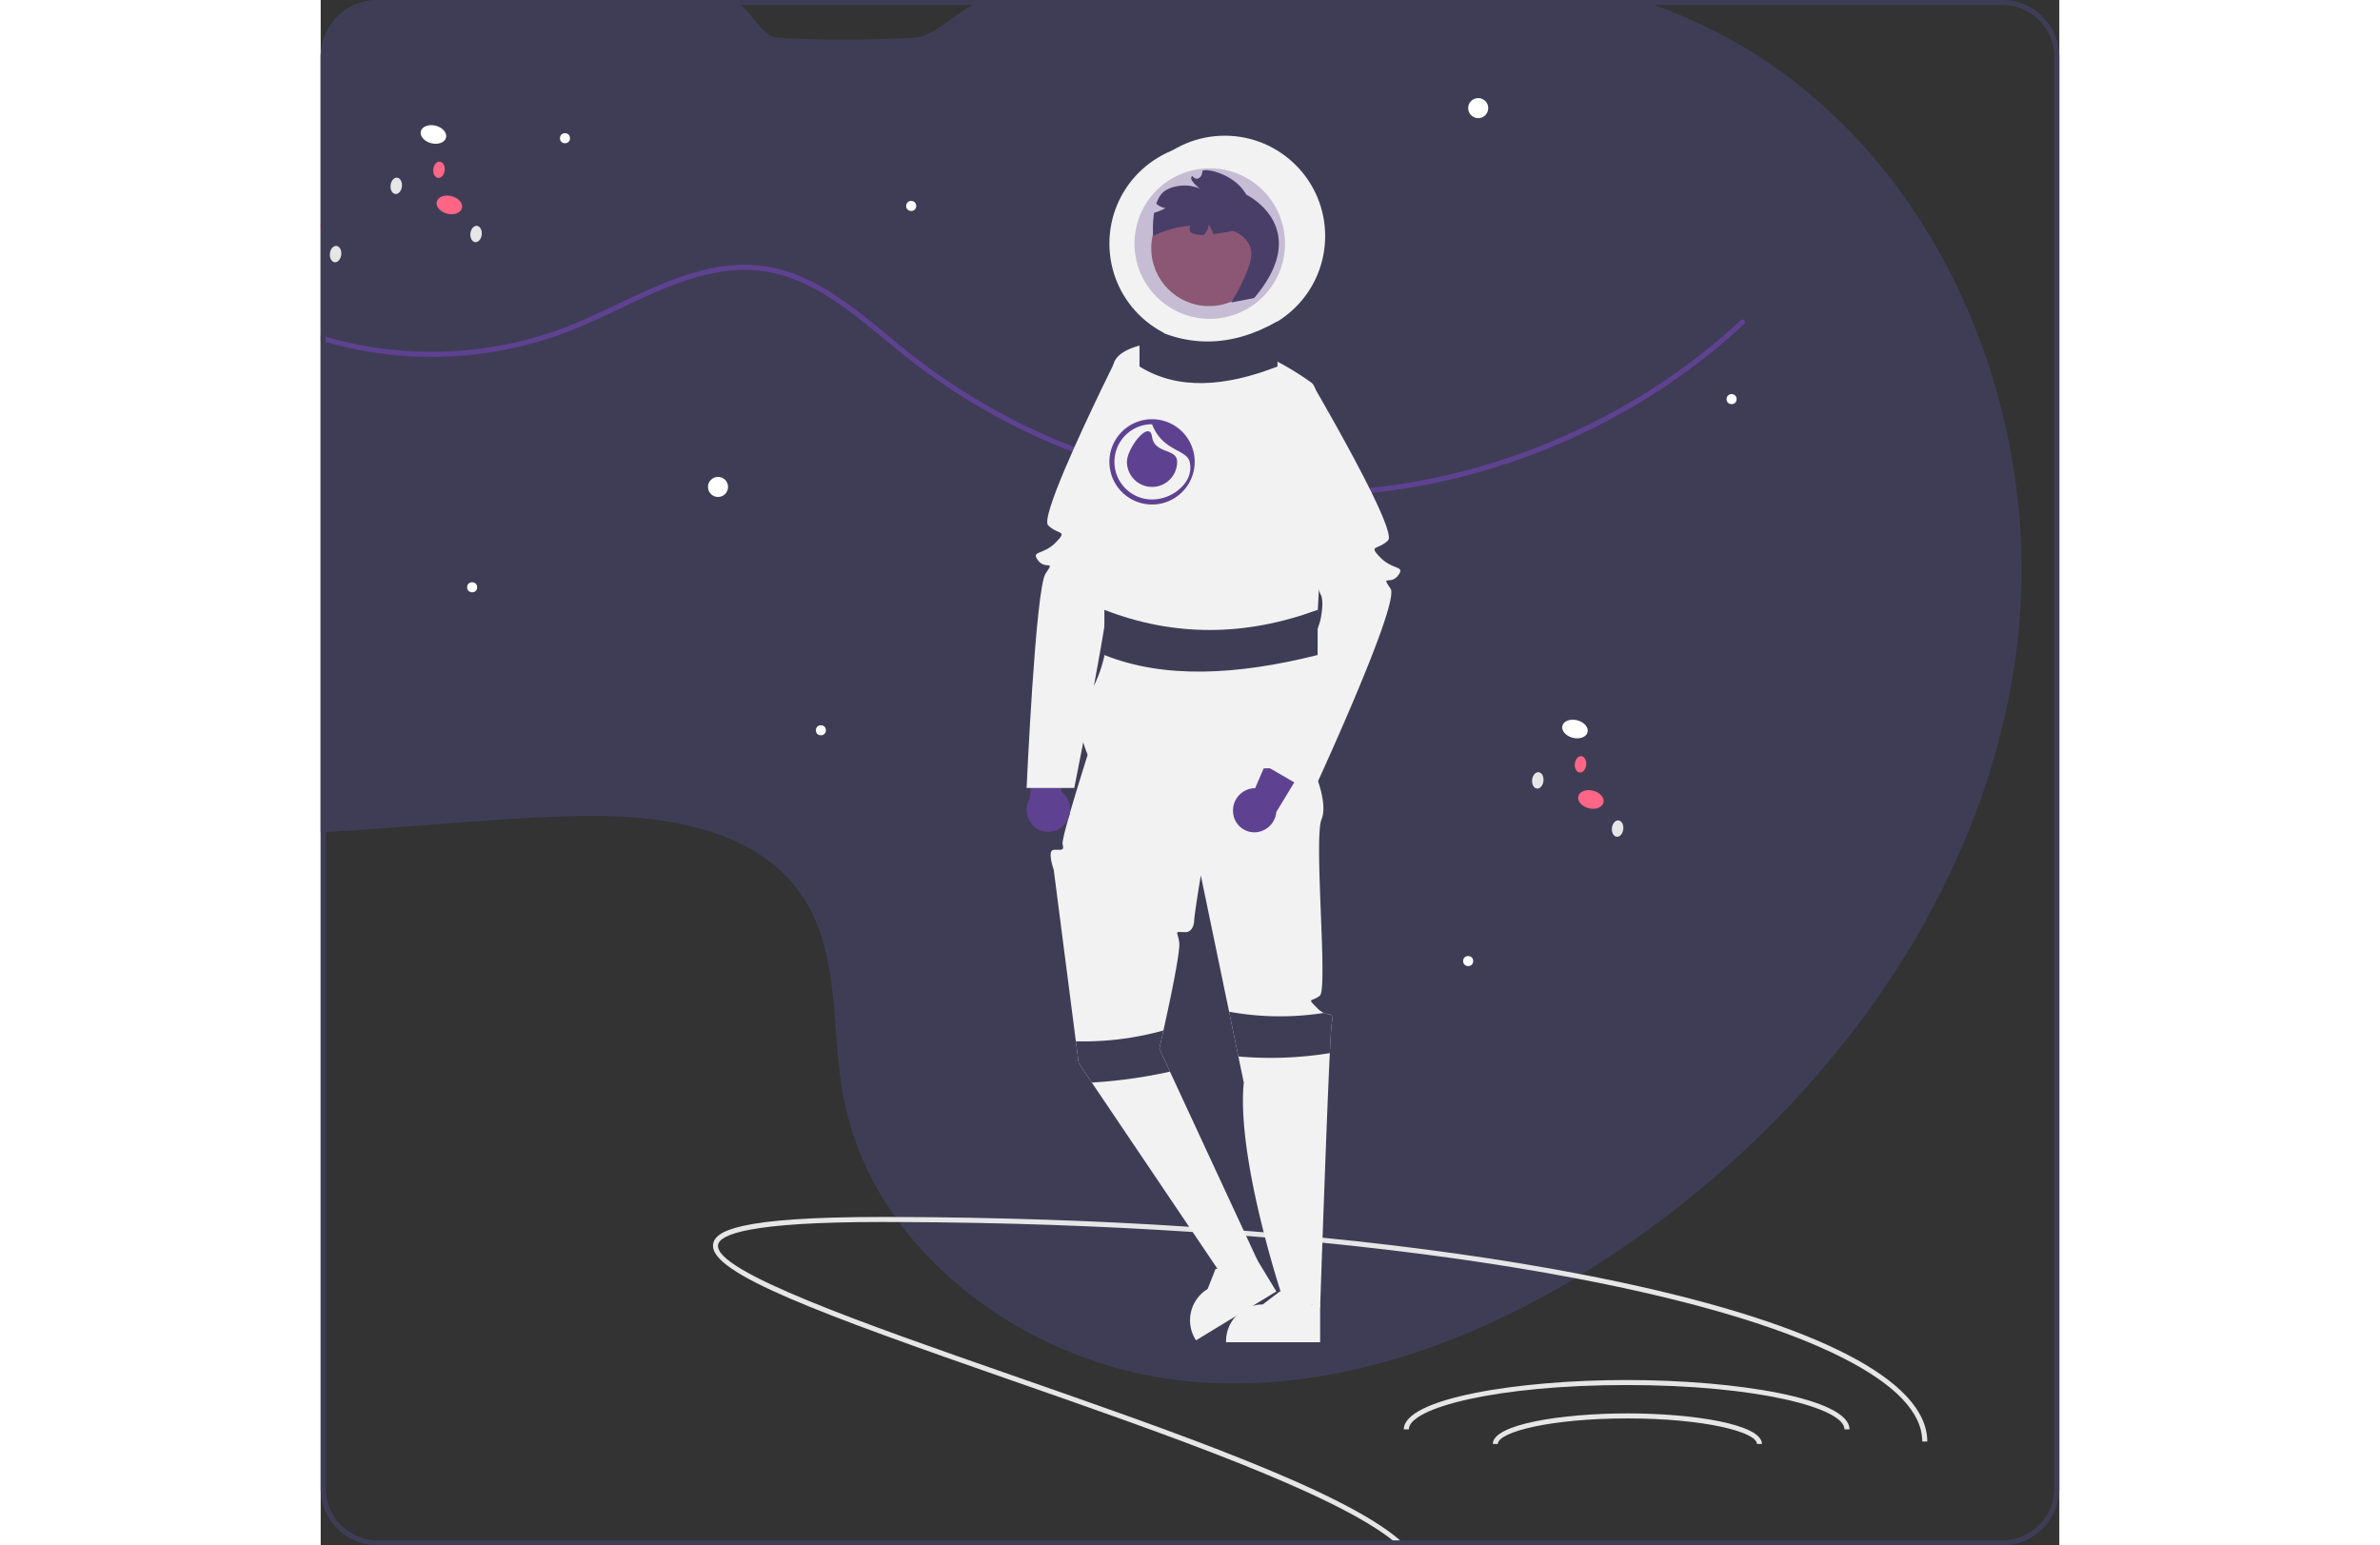 <svg xmlns="http://www.w3.org/2000/svg" data-name="Layer 1" width="693" height="450" viewBox="0 0 693 616" xmlns:xlink="http://www.w3.org/1999/xlink"><rect x="0" y="0" width="693" height="616" fill="#333333" stroke="none"/><path d="M929.6,399.75c-11.9,96.32-74.08,181.71-153.68,237.23q-9.69,6.765-19.86,12.98c-.85.52-1.7,1.04-2.55,1.55-47.3,28.38-101.49,46.56-155.93,40.89-44.23-4.6-87.66-28.13-113.58-63.28-.49-.66-.98-1.34-1.45-2.01a121.428,121.428,0,0,1-20.96-49.22c-4.66-26.29-1.04-55.36-15.52-77.79-18.78-29.1-59-33.84-93.61-32.75-32.35,1.01-64.65,4.51-96.96,6.33-.66.04-1.33.07-2,.11V164.69A22.717,22.717,0,0,1,276.19,142H416.92c6.81.89,11.63,14.55,18.42,15q4.41.3,8.81.48c15.43.64,30.84.37,46.23-.48,8.99-.49,19.98-14.18,28.96-15H779.2c1.94.64,3.86,1.31,5.78,2a214.757,214.757,0,0,1,24.2,10.44C895.74,198.33,941.5,303.43,929.6,399.75Z" transform="translate(-253.5 -142)" fill="#3f3d56"/><path d="M820.89,271.14c-40.29,37.5-93.66,61.56-148.48,67.33q-8.07.855-16.18,1.17c-1.2.05-2.4.08-3.61.11-1.96.05-3.93.07-5.89.07q-3.525,0-7.05-.1a255.884,255.884,0,0,1-40.52-4.43c-.49-.1-.97-.19-1.46-.29q-3.165-.615-6.31-1.32-6.03-1.335-12-2.96c-1.29-.35-2.58-.71-3.87-1.09-1.85-.53-3.69-1.09-5.53-1.66-.69-.22-1.38-.43-2.07-.66q-1.05-.33-2.1-.69-6.405-2.1-12.7-4.56a255.242,255.242,0,0,1-66.37-37.91c-2.78-2.21-5.6-4.53-8.32-6.78-14.62-12.06-29.74-24.53-48.17-27.25-19.9-2.93-39.02,6.13-57.5,14.89-6.27,2.97-12.75,6.04-19.16,8.61a152.671,152.671,0,0,1-98.1,4.69c-.67-.18-1.34-.38-2-.58v-2.09c.66.2,1.33.4,2,.59a150.753,150.753,0,0,0,97.36-4.47c6.35-2.54,12.81-5.6,19.05-8.56,18.75-8.89,38.14-18.08,58.64-15.06,18.98,2.8,34.32,15.45,49.15,27.69,2.72,2.24,5.53,4.56,8.29,6.76a253.092,253.092,0,0,0,65.94,37.65h.01c4.02,1.56,8.09,3.03,12.18,4.39.59.19,1.18.38,1.77.58.66.21,1.33.42,1.99.63q2.535.81,5.08,1.54,2.49.75,5.01,1.42h.01q6.45,1.755,12.98,3.17c1.97.44,3.94.84,5.93,1.22.43.09.87.17,1.31.25a252.999,252.999,0,0,0,38.86,4.26h.01q6.795.21,13.57.05c1.18-.03,2.35-.07,3.52-.11q7.665-.3,15.31-1.08h.01c54.65-5.59,107.89-29.51,148.05-66.89a1.001,1.001,0,0,1,1.36,1.47Z" transform="translate(-253.5 -142)" fill="#5e4291"/><path d="M253.81,232.94a2.31,2.31,0,0,1-.31.72v-2.79A2.819,2.819,0,0,1,253.81,232.94Z" transform="translate(-253.5 -142)" fill="#ff6584"/><ellipse cx="259.439" cy="243.279" rx="3.272" ry="2.276" transform="translate(-264.646 332.098) rotate(-83.624)" fill="#e6e6e6"/><ellipse cx="262.222" cy="264.487" rx="3.272" ry="2.276" transform="translate(-283.248 353.717) rotate(-83.624)" fill="#3f3d56"/><ellipse cx="753.442" cy="432.594" rx="3.601" ry="5.177" transform="translate(-104.484 914.679) rotate(-75.779)" fill="#fff"/><ellipse cx="719.599" cy="432.376" rx="3.601" ry="5.177" transform="translate(-129.802 881.708) rotate(-75.779)" fill="#3f3d56"/><ellipse cx="759.793" cy="460.673" rx="3.601" ry="5.177" transform="translate(-126.911 942.016) rotate(-75.779)" fill="#ff6584"/><ellipse cx="770.439" cy="472.279" rx="3.272" ry="2.276" transform="translate(-37.974 1043.508) rotate(-83.624)" fill="#e6e6e6"/><ellipse cx="773.222" cy="493.487" rx="3.272" ry="2.276" transform="translate(-56.577 1065.126) rotate(-83.624)" fill="#3f3d56"/><ellipse cx="738.622" cy="453.071" rx="3.272" ry="2.276" transform="translate(-47.169 994.812) rotate(-83.624)" fill="#e6e6e6"/><ellipse cx="755.653" cy="446.673" rx="3.272" ry="2.276" transform="translate(-25.67 1006.051) rotate(-83.624)" fill="#ff6584"/><ellipse cx="734.671" cy="429.386" rx="3.272" ry="2.276" transform="translate(-27.143 969.831) rotate(-83.624)" fill="#3f3d56"/><ellipse cx="298.442" cy="195.594" rx="3.601" ry="5.177" transform="translate(-217.973 294.842) rotate(-75.779)" fill="#fff"/><ellipse cx="264.599" cy="195.376" rx="3.601" ry="5.177" transform="translate(-243.291 261.871) rotate(-75.779)" fill="#3f3d56"/><ellipse cx="304.793" cy="223.673" rx="3.601" ry="5.177" transform="translate(-240.4 322.179) rotate(-75.779)" fill="#ff6584"/><ellipse cx="315.439" cy="235.279" rx="3.272" ry="2.276" transform="translate(-206.914 380.64) rotate(-83.624)" fill="#e6e6e6"/><ellipse cx="318.222" cy="256.487" rx="3.272" ry="2.276" transform="translate(-225.516 402.259) rotate(-83.624)" fill="#3f3d56"/><ellipse cx="283.622" cy="216.071" rx="3.272" ry="2.276" transform="translate(-216.109 331.945) rotate(-83.624)" fill="#e6e6e6"/><ellipse cx="300.653" cy="209.673" rx="3.272" ry="2.276" transform="translate(-194.609 343.183) rotate(-83.624)" fill="#ff6584"/><ellipse cx="279.671" cy="192.386" rx="3.272" ry="2.276" transform="translate(-196.082 306.964) rotate(-83.624)" fill="#3f3d56"/><circle cx="158.373" cy="194.095" r="4" fill="#fff"/><circle cx="60.373" cy="234.095" r="2" fill="#fff"/><circle cx="457.373" cy="383.095" r="2" fill="#fff"/><circle cx="199.373" cy="291.095" r="2" fill="#fff"/><circle cx="235.373" cy="82.095" r="2" fill="#fff"/><circle cx="562.373" cy="159.095" r="2" fill="#fff"/><circle cx="97.373" cy="55.095" r="2" fill="#fff"/><circle cx="461.373" cy="43.095" r="4" fill="#fff"/><path d="M893.87,716.6h-2c0-11.54-10.81-22.83-32.14-33.56-20.87-10.5-50.79-19.94-88.91-28.05q-8.46-1.8-17.31-3.48c-30.52-5.8-64.43-10.55-100.75-14.16q-11.265-1.125-22.85-2.09c-2.5-.22-5.02-.42-7.55-.63q-10.545-.825-21.31-1.54c-37.46-2.48-76.79-3.83-117.05-3.97-2.37-.02-4.75-.02-7.13-.02-52.43,0-64.27,4.95-64.97,9.11-1.79,10.52,58.85,31.65,117.49,52.1C594.3,712.93,661.01,736.19,683.73,756c.77.67,1.49,1.34,2.16,2h-2.75c-.73-.66-1.52-1.33-2.36-2C656.79,736.84,589.5,713.38,528.73,692.19c-74.94-26.12-120.77-42.72-118.81-54.32.85-5.02,9.23-10.77,66.95-10.77,1.89,0,3.79,0,5.68.01,40.25.11,79.58,1.43,117.08,3.89q10.995.705,21.77,1.56c2.67.21,5.33.42,7.98.65q11.88.99,23.45,2.14c37.28,3.7,72.05,8.6,103.23,14.61q7.74,1.5,15.18,3.08C850.32,669.86,893.87,692.43,893.87,716.6Z" transform="translate(-253.5 -142)" fill="#e6e6e6"/><path d="M862.873,711.779h-2c0-8.54-34.888-17.684-86.825-17.684-51.936,0-86.824,9.144-86.824,17.684h-2c0-12.321,45.162-19.684,88.824-19.684S862.873,699.458,862.873,711.779Z" transform="translate(-253.5 -142)" fill="#e6e6e6"/><path d="M827.976,717.595h-2c0-4.823-21.207-10.198-51.637-10.198s-51.637,5.375-51.637,10.198h-2c0-7.923,27.635-12.198,53.637-12.198S827.976,709.672,827.976,717.595Z" transform="translate(-253.5 -142)" fill="#e6e6e6"/><circle cx="360.373" cy="94.095" r="40" fill="#f2f2f2"/><circle cx="354.373" cy="97.095" r="40" fill="#f2f2f2"/><path d="M651.872,677.04,614.38,677.039V676.565a14.594,14.594,0,0,1,14.593-14.593h.001l6.848-5.196L648.6,661.973l3.273 0Z" transform="translate(-253.5 -142)" fill="#f2f2f2"/><path d="M634.419,656.791l-32.033,19.483-.246-.405a14.594,14.594,0,0,1,4.884-20.051l.001-0,3.151-7.998,13.617-2.201,2.796-1.701Z" transform="translate(-253.5 -142)" fill="#f2f2f2"/><path d="M656.443,550.565c-.17,1.2-.42,5.28-.71,11.22-1.41,28.8-3.86,101.31-3.86,101.31l-15.27-4.75s-18.16-54.78-15.16-84.78l-2.16-10.44-3.7-17.84v-.01l-11.27-54.33s-2.47,14.72-2.67,18.17-2.2,4.45-3.2,4.45c-5.01,0-3.47-.89-2.74,4.06.53,3.56-3.81,23.97-6.29,35.13-.96,4.34-1.64,7.28-1.64,7.28l4.24,9.14,35.15,75.8-13.29,7.12-53.02-78.58-5.23-7.75-1.12-8.69-8.82-68.37s-2.75-7.73,0-7.93c2.76-.21,4.32.66,3.54-2.27-.78-2.94,15.22-51.94,15.22-51.94l83,18s8.18,16.26,5,24c-3.19,7.74,2.61,67.68-.7,70.34-3.3,2.66-5.43.53-.87,5.1a8.386,8.386,0,0,0,2.43,1.76C656.123,547.045,657.243,544.965,656.443,550.565Z" transform="translate(-253.5 -142)" fill="#f2f2f2"/><circle cx="354.113" cy="98.96" r="23.056" fill="#a0616a"/><path d="M625.58,260.816l-9.14,1.75s8.5-13.72,8-20c-.5-6.28-7.34-8.53-7.34-8.53s-3.79.82-7.78,1.28a20.061,20.061,0,0,0-1.85-3.85,6.716,6.716,0,0,1-1.96,4.14,10.935,10.935,0,0,1-4.33-.5c-1.58-.72-1.55-1.97-1.03-3.14a41.624,41.624,0,0,0-14.82,4.07,40.899,40.899,0,0,1,.35-9.2c.22-.06.44-.13.66-.2a20.414,20.414,0,0,0,3.92-1.71,6.752,6.752,0,0,1-3.7-1.74c.84-2.46,2.18-4.59,4.29-5.63a15.815,15.815,0,0,1,13.13-.35s-4.89-3.57-3.09-5.03c.12.12.24.23.37.34.17.14.36.29.54.43,1.11.9,2.77-.37,2.99-1.73a4.586,4.586,0,0,1,.1-.51c.03-.14.07-.28.11-.41a3.394,3.394,0,0,1,.12-.34c3.33-.8,13.4,2.45,17.27,9.61C622.39,219.566,649.44,232.566,625.58,260.816Z" transform="translate(-253.5 -142)" fill="#3f3d56"/><path d="M617.228,466.376a8.934,8.934,0,0,1,7.321-10.083,8.571,8.571,0,0,1,1.413-.103l24.107-55.982L666.606,412.624l-32.198,53.034a8.909,8.909,0,0,1-7.366,8.003,8.526,8.526,0,0,1-9.78-7.053Q617.243,466.492,617.228,466.376Z" transform="translate(-253.5 -142)" fill="#5e4291"/><path d="M549.697,470.94a8.934,8.934,0,0,0-.006-12.461,8.571,8.571,0,0,0-1.084-.913l13.355-59.471-20.677.341-5.074,61.835a8.909,8.909,0,0,0,1.264,10.803,8.526,8.526,0,0,0,12.057.033Q549.616,471.024,549.697,470.94Z" transform="translate(-253.5 -142)" fill="#5e4291"/><path d="M682.943,371.385c-3,4-7-.51-3,5.25,2.75,3.96-13.01,41.08-23.1,63.82-4.56,10.29-7.97,17.64-7.97,17.64l-17.01-9.85-1.99-1.15s15.6-39.26,20.62-53.37c.83-2.34,1.38-3.99,1.51-4.65.94-4.69,1.06-8.71,0-10.2a13.905,13.905,0,0,1-.64-1.71c-2.01-5.89-8.13-25.78-13.86-44.59-1.67-5.52-3.32-10.94-4.82-15.89-3.85-12.71-6.74-22.3-6.74-22.3l23,1s.38.64,1.05,1.8c1.6,2.76,4.88,8.45,8.68,15.29,2.74,4.92,5.76,10.45,8.61,15.89,7.26,13.84,13.51,27.17,11.66,29.02-4,4-8.09,1.73-3.05,6.86C680.943,369.385,685.943,367.385,682.943,371.385Z" transform="translate(-253.5 -142)" fill="#f2f2f2"/><path d="M655.44,424.566c-6-5.94-4.89-33.01-4.89-33.01s5.97-90.9-2.11-96.99a112.674,112.674,0,0,0-17.76-10.49c-.36-.16-.55-.25-.55-.25l-5.16-14.55-31.79-1.65-5.55,10.78s-.87.06-2.23.25c-5.08.7-17.02,3.18-15.96,10.91,1.34,9.8-8.12,69.99-11,73s-2.12,14.01,5,21,2,26-3,34a27.385,27.385,0,0,0-3.96,16.34s3.96,21.66,13.96,14.66c3.81-2.67,9.22-3.01,15.73-2.52.063.005.132.013.196.018l-.196.982c9.04.67,20.21,2.94,32.16,2.81l-.354-1.005c.119-.001.235.006.354.005,2.02-.02,4.05-.11,6.11-.29,17.82-1.55,25.69,3.35,28-2C654.75,441.216,661.44,430.506,655.44,424.566Z" transform="translate(-253.5 -142)" fill="#f2f2f2"/><circle cx="354.373" cy="97.095" r="30" fill="#5e4291" opacity="0.3"/><path d="M593.443,284.385s-4.56,15.14-9.87,32.61c-1.67,5.5-3.42,11.23-5.12,16.8-5.55,18.11-10.61,34.43-11.08,35.08-1.06,1.49-.93,5.51,0,10.2.19.94-.24,4.6-1.05,9.85-1.06,6.89-2.77,16.51-4.59,26.33-1.45,7.85-2.97,15.82-4.28,22.61-2.05,10.54-3.58,18.23-3.58,18.23h-19s3.57-79.71,7.57-85.46c4-5.76,0-1.25-3-5.25s2-2,7.04-7.14c5.04-5.13.96-2.86-3.04-6.86-1.48-1.48,1.83-10.91,6.59-22.2,2.22-5.24,4.75-10.89,7.25-16.33,5.17-11.23,10.24-21.56,12.25-25.64,0-.01.01-.02.01-.03l.9-1.8Z" transform="translate(-253.5 -142)" fill="#f2f2f2"/><path d="M634.873,288.095c-20.879,8.11-39.651,9.508-55,0v-18c18.077,10.846,36.417,10.55,55,0Z" transform="translate(-253.5 -142)" fill="#3f3d56"/><path d="M650.873,403.095c-32.267,8.11-61.279,9.508-85,0v-18c27.937,10.846,56.281,10.55,85,0Z" transform="translate(-253.5 -142)" fill="#3f3d56"/><path d="M656.443,550.565c-.17,1.2-.42,5.28-.71,11.22a147.584,147.584,0,0,1-36.45,1.34l-3.7-17.84a112.887,112.887,0,0,0,37.72.48C656.123,547.045,657.243,544.965,656.443,550.565Z" transform="translate(-253.5 -142)" fill="#3f3d56"/><path d="M592.013,569.175a195.433,195.433,0,0,1-31.16,4.34l-5.23-7.75-1.12-8.69a118.572,118.572,0,0,0,34.91-4.32c-.96,4.34-1.64,7.28-1.64,7.28Z" transform="translate(-253.5 -142)" fill="#3f3d56"/><path d="M594.873,326.095a10,10,0,0,1-20,0c0-5.523,9-17,10-10S594.873,320.572,594.873,326.095Z" transform="translate(-253.5 -142)" fill="#5e4291"/><path d="M585.96,309.14c-.36-.03-.72-.04-1.09-.04a17.026,17.026,0,0,0-16.98,16.11c-.01.29-.02.59-.02.89,0,.41.01.81.05,1.21a16.987,16.987,0,0,0,31.24,7.98,15.947,15.947,0,0,0,1.04-1.85,16.989,16.989,0,0,0-14.24-24.3ZM597.7,335a16.918,16.918,0,0,1-12.83,6.1,15.022,15.022,0,0,1-14.88-13.13,14.44,14.44,0,0,1-.12-1.87,2.261,2.261,0,0,1,.01-.26,15.002,15.002,0,0,1,14.99-14.74c.09.24.18.47.28.69,4.27,10.1,13.53,9.34,14.72,14.31a9.831,9.831,0,0,1-.98,7.09A11.521,11.521,0,0,1,597.7,335Z" transform="translate(-253.5 -142)" fill="#5e4291"/><path d="M923.81,142H276.19a22.717,22.717,0,0,0-22.69,22.69V735.31A22.717,22.717,0,0,0,276.19,758H923.81a22.717,22.717,0,0,0,22.69-22.69V164.69A22.717,22.717,0,0,0,923.81,142ZM944.5,735.31A20.712,20.712,0,0,1,923.81,756H276.19a20.712,20.712,0,0,1-20.69-20.69V164.69A20.712,20.712,0,0,1,276.19,144H923.81a20.712,20.712,0,0,1,20.69,20.69Z" transform="translate(-253.5 -142)" fill="#3f3d56"/></svg>